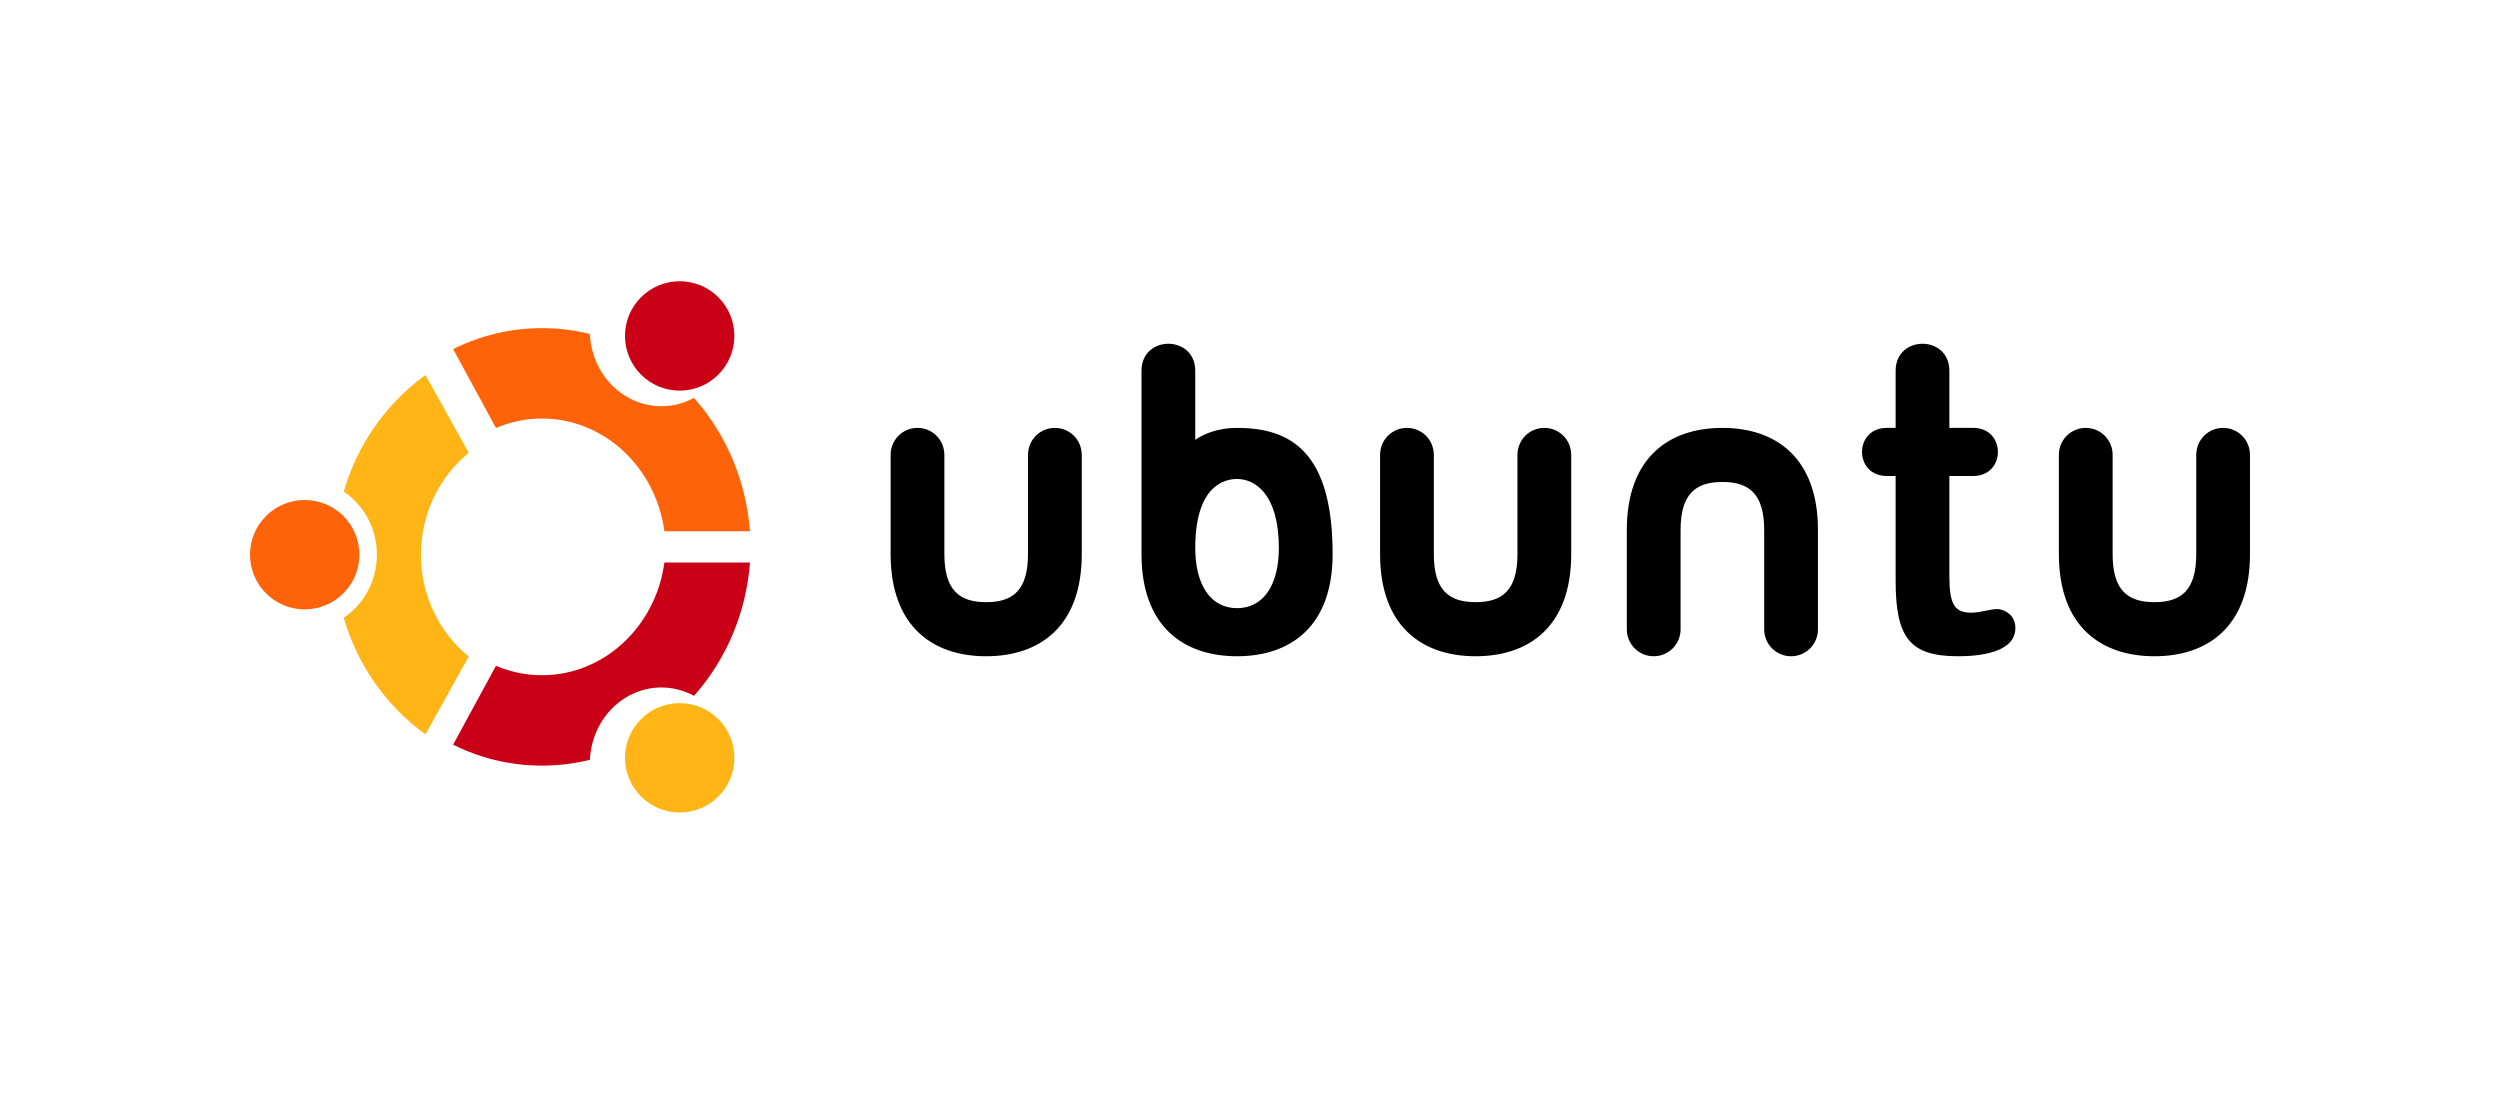 <?xml version="1.0" encoding="UTF-8"?>
<svg width="160px" height="70px" viewBox="0 0 160 70" version="1.1" xmlns="http://www.w3.org/2000/svg" xmlns:xlink="http://www.w3.org/1999/xlink">
    <!-- Generator: Sketch 47.1 (45422) - http://www.bohemiancoding.com/sketch -->
    <title>ubuntu</title>
    <desc>Created with Sketch.</desc>
    <defs></defs>
    <g id="technologies" stroke="none" stroke-width="1" fill="none" fill-rule="evenodd">
        <g id="OS" transform="translate(-224, -42)">
            <g id="ubuntu" transform="translate(224, 42)">
                <rect id="Rectangle-Copy-2" fill="#FFFFFF" x="0" y="0" width="160" height="70"></rect>
                <g transform="translate(16, 18)" fill-rule="nonzero">
                    <circle id="Oval" fill="#FF6309" cx="3.5" cy="17.5" r="3.5"></circle>
                    <circle id="Oval" fill="#FFB515" cx="27.5" cy="30.5" r="3.5"></circle>
                    <circle id="Oval" fill="#C90016" cx="27.5" cy="3.5" r="3.5"></circle>
                    <path d="M18.688,8.786 C22.67,8.786 25.974,11.927 26.521,16 L32,16 C31.751,12.8 30.502,9.817 28.414,7.465 C27.077,8.188 25.433,8.202 24.036,7.345 C22.638,6.488 21.827,4.967 21.75,3.373 C20.746,3.125 19.719,3 18.688,3 C16.689,3 14.757,3.464 13,4.343 L15.743,9.391 C16.68,8.99 17.679,8.785 18.688,8.786 Z" id="Shape" fill="#FF6309"></path>
                    <path d="M10.94,17.5 C10.94,14.857 12.138,12.5 14,10.98 L11.227,6 C10.57,6.476 9.955,7.011 9.389,7.598 C7.784,9.262 6.633,11.27 6,13.463 C7.276,14.32 8.121,15.807 8.121,17.5 C8.121,19.193 7.276,20.681 6,21.537 C6.633,23.73 7.784,25.738 9.389,27.403 C9.955,27.99 10.569,28.524 11.226,29 L13.999,24.02 C12.137,22.5 10.94,20.142 10.94,17.5 L10.94,17.5 Z" id="Shape" fill="#FFB515"></path>
                    <path d="M26.522,18 C25.977,22.073 22.672,25.215 18.689,25.215 C17.648,25.215 16.654,25 15.743,24.61 L13,29.657 C14.757,30.536 16.689,31 18.689,31 C19.734,31 20.76,30.872 21.753,30.627 C21.829,29.031 22.64,27.508 24.039,26.65 C25.436,25.793 27.081,25.807 28.418,26.532 C30.504,24.18 31.752,21.198 32,18 L26.522,18 L26.522,18 Z" id="Shape" fill="#C90016"></path>
                    <path d="M53.233,17.462 L53.233,11.115 C53.233,10.154 52.468,9.385 51.512,9.385 C50.557,9.385 49.792,10.154 49.792,11.115 L49.792,17.462 C49.792,19.769 48.836,20.539 47.116,20.539 C45.396,20.539 44.44,19.769 44.44,17.462 L44.44,11.115 C44.44,10.154 43.676,9.385 42.72,9.385 C41.765,9.385 41,10.154 41,11.115 L41,17.462 C41,22.077 43.676,24 47.116,24 C50.557,24 53.233,22.077 53.233,17.462 M69.288,17.462 C69.288,10.923 66.613,9.385 63.172,9.385 C61.452,9.385 60.496,10.154 60.496,10.154 L60.496,5.731 C60.496,3.423 57.056,3.423 57.056,5.731 L57.056,17.462 C57.056,22.077 59.732,24 63.172,24 C66.613,24 69.288,22.077 69.288,17.462 M60.496,17.077 C60.496,13.039 62.407,12.654 63.172,12.654 C64.318,12.654 65.847,13.616 65.847,17.077 C65.847,19.384 64.892,20.923 63.172,20.923 C61.451,20.923 60.496,19.384 60.496,17.077 M128,17.462 L128,11.115 C128,10.154 127.235,9.385 126.28,9.385 C125.324,9.385 124.56,10.154 124.56,11.115 L124.56,17.462 C124.56,19.769 123.604,20.539 121.884,20.539 C120.163,20.539 119.208,19.769 119.208,17.462 L119.208,11.115 C119.21,10.656 119.029,10.214 118.706,9.889 C118.383,9.564 117.945,9.383 117.488,9.385 C117.031,9.383 116.592,9.564 116.269,9.889 C115.946,10.214 115.766,10.656 115.768,11.115 L115.768,17.462 C115.768,22.077 118.443,24 121.884,24 C125.324,24 128,22.077 128,17.462 M84.558,17.462 L84.558,11.116 C84.558,10.154 83.793,9.385 82.837,9.385 C81.882,9.385 81.117,10.154 81.117,11.116 L81.117,17.462 C81.117,19.769 80.162,20.538 78.441,20.538 C76.721,20.538 75.766,19.769 75.766,17.462 L75.766,11.116 C75.766,10.154 75.001,9.385 74.045,9.385 C73.09,9.385 72.325,10.154 72.325,11.116 L72.325,17.462 C72.325,22.077 75.001,24 78.441,24 C81.882,24 84.558,22.077 84.558,17.462 M104.747,9.385 C102.644,9.385 102.644,12.462 104.747,12.462 L105.32,12.462 L105.32,19.154 C105.32,22.808 106.218,24 109.315,24 C110.806,24 112.984,23.731 112.984,22.192 C112.984,21.231 112.105,20.98 111.857,20.98 C111.322,20.98 110.767,21.211 110.155,21.211 C109.085,21.211 108.76,20.673 108.76,18.865 L108.76,12.462 L110.289,12.462 C112.392,12.462 112.392,9.385 110.289,9.385 L108.76,9.385 L108.76,5.731 C108.76,3.423 105.32,3.423 105.32,5.731 L105.32,9.385 L104.747,9.385 M88.116,15.923 L88.116,22.269 C88.115,22.729 88.295,23.17 88.618,23.495 C88.941,23.82 89.38,24.002 89.837,24 C90.293,24.002 90.732,23.82 91.055,23.495 C91.378,23.17 91.559,22.729 91.557,22.269 L91.557,15.923 C91.557,13.616 92.512,12.846 94.232,12.846 C95.953,12.846 96.908,13.616 96.908,15.923 L96.908,22.269 C96.908,23.231 97.673,24 98.628,24 C99.584,24 100.349,23.231 100.349,22.269 L100.349,15.923 C100.349,11.308 97.673,9.385 94.232,9.385 C90.792,9.385 88.116,11.308 88.116,15.923" id="Shape" fill="#000000"></path>
                </g>
            </g>
        </g>
    </g>
</svg>
